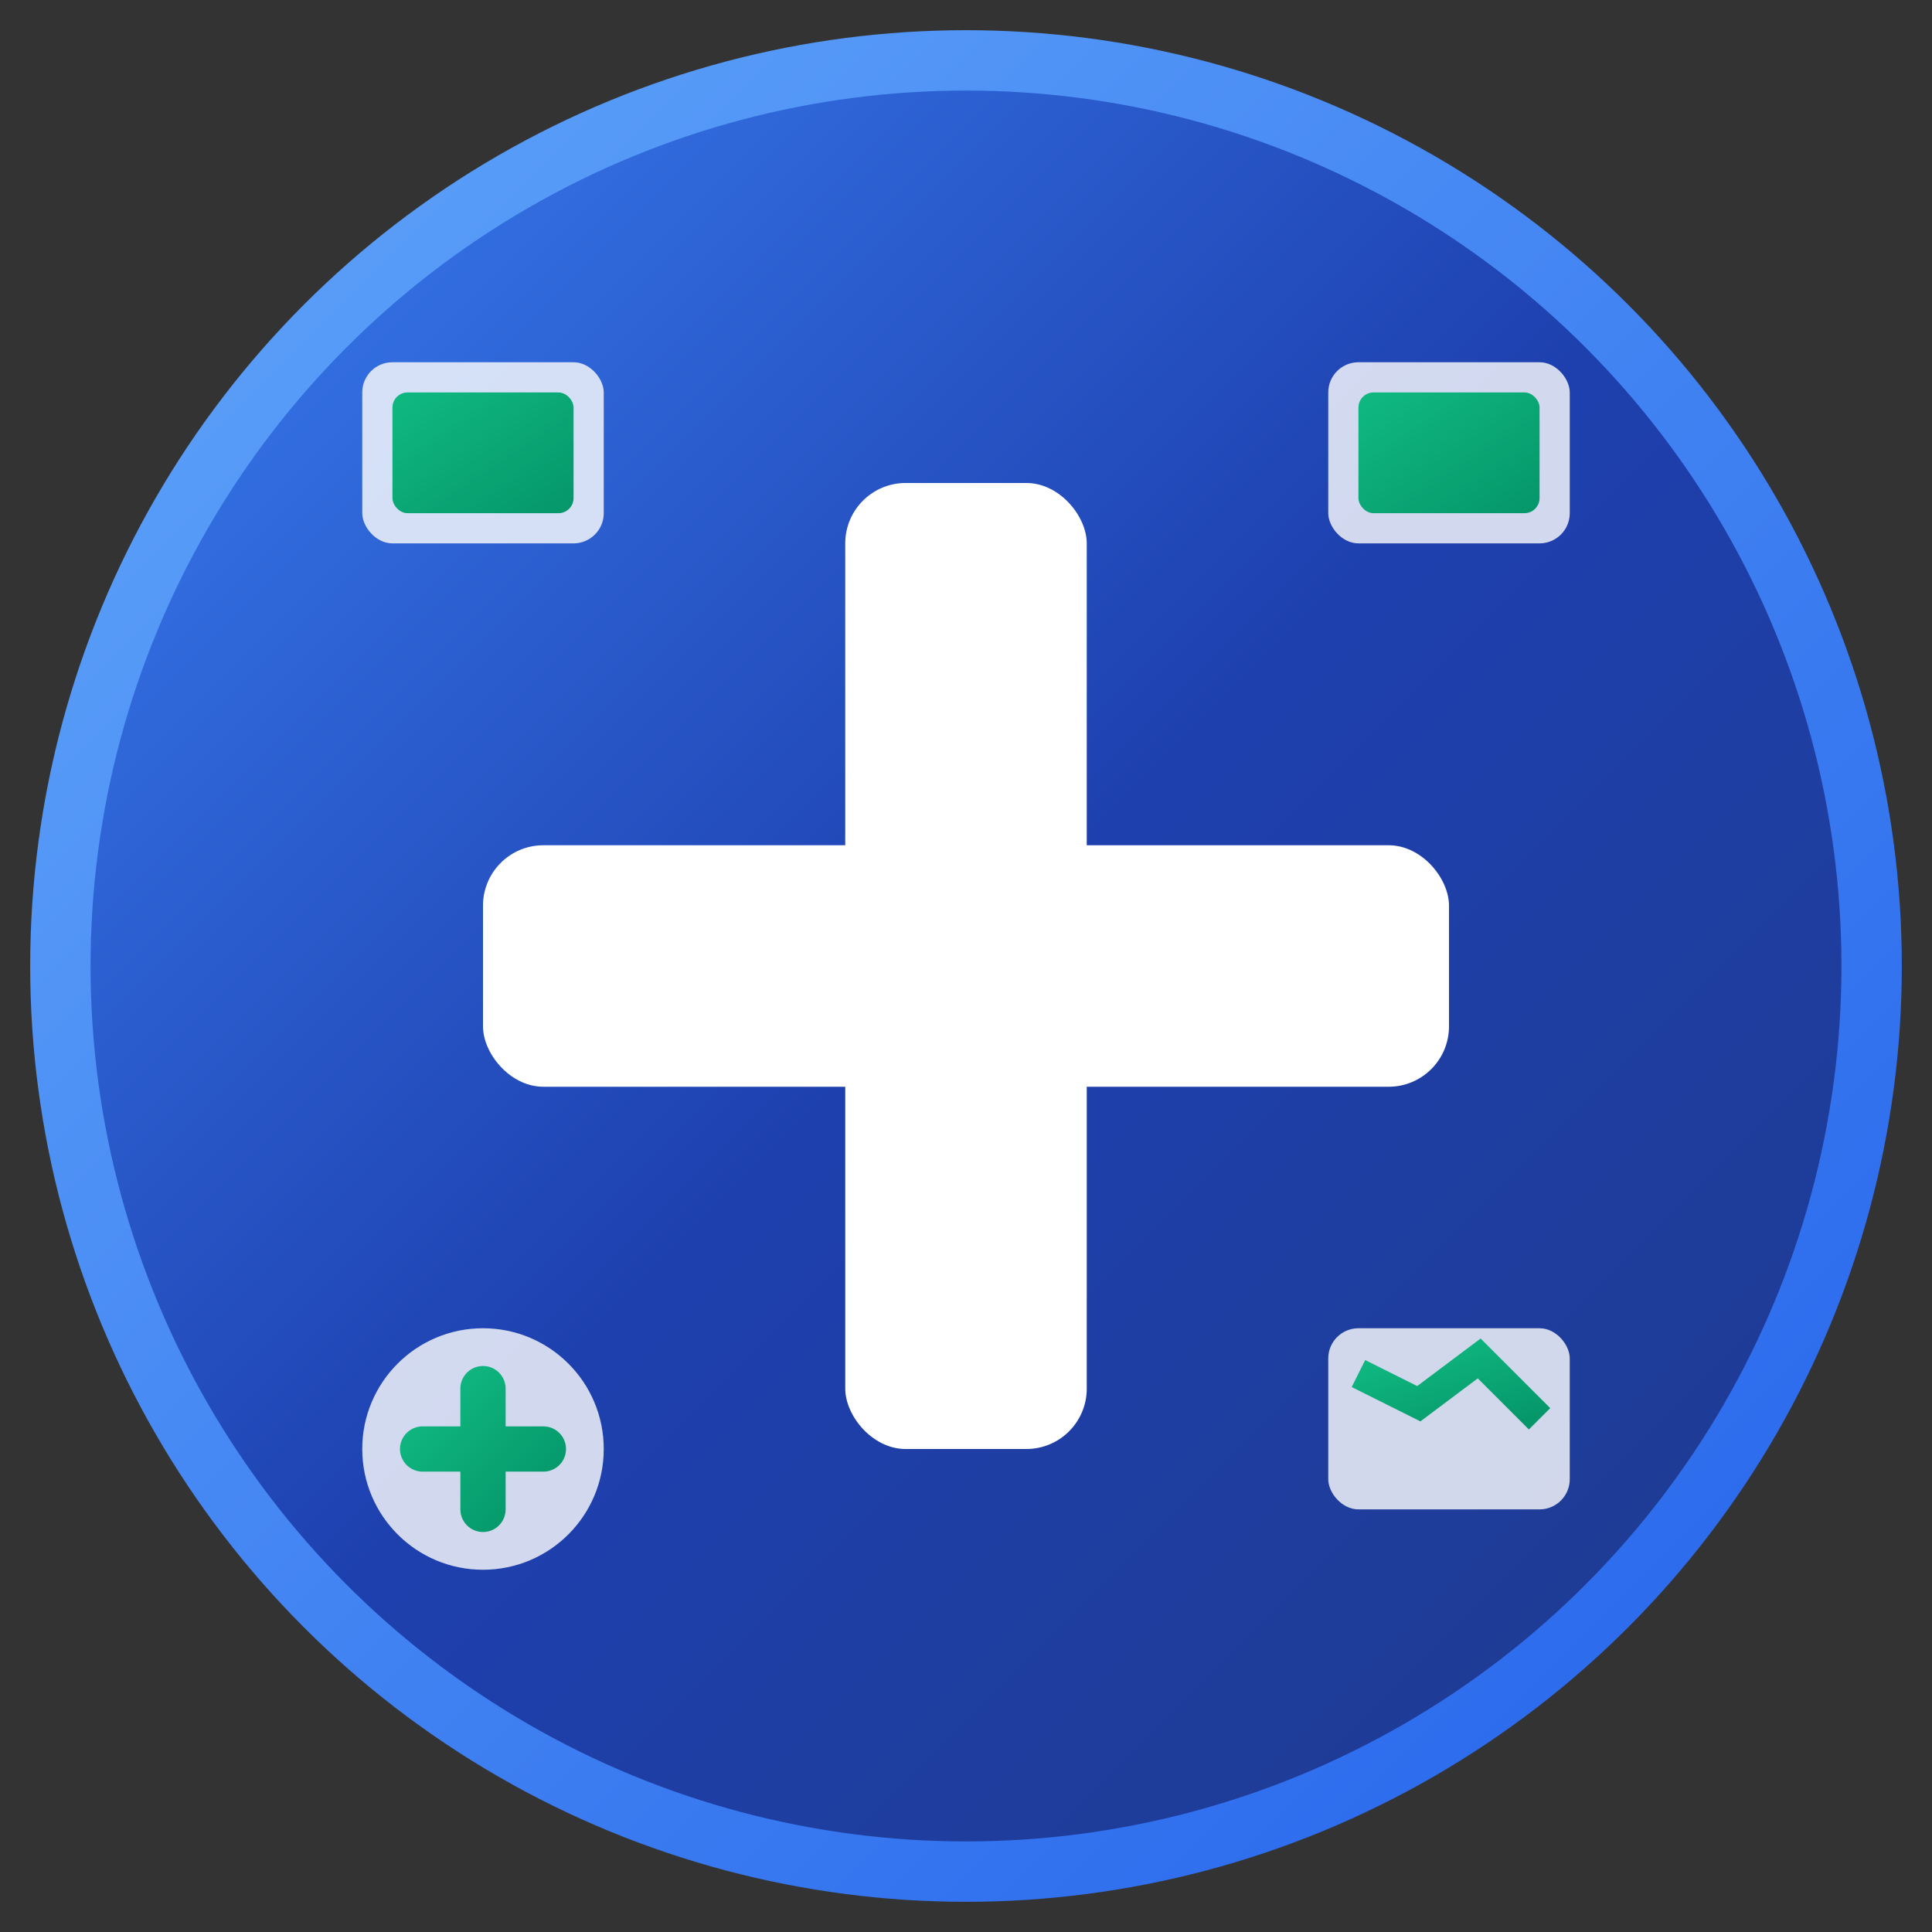 <svg width="32" height="32" viewBox="0 0 64 64" fill="none" xmlns="http://www.w3.org/2000/svg">
  <rect x="0" y="0" width="64" height="64" fill="#333333" stroke="none"/>
  <!-- Fondo circular -->
  <circle cx="32" cy="32" r="30" fill="url(#gradient)" stroke="url(#borderGradient)" stroke-width="2"/>
  
  <!-- Cruz médica central -->
  <rect x="28" y="16" width="8" height="32" rx="2" fill="white"/>
  <rect x="16" y="28" width="32" height="8" rx="2" fill="white"/>
  
  <!-- Elementos tecnológicos -->
  <!-- Chip/CPU en la esquina superior izquierda -->
  <rect x="12" y="12" width="8" height="6" rx="1" fill="rgba(255, 255, 255, 0.8)"/>
  <rect x="13" y="13" width="6" height="4" rx="0.5" fill="url(#techGradient)"/>
  
  <!-- Monitor en la esquina superior derecha -->
  <rect x="44" y="12" width="8" height="6" rx="1" fill="rgba(255, 255, 255, 0.8)"/>
  <rect x="45" y="13" width="6" height="4" rx="0.5" fill="url(#techGradient)"/>
  
  <!-- Equipos médicos en las esquinas inferiores -->
  <!-- Respirador (inferior izquierda) -->
  <circle cx="16" cy="48" r="4" fill="rgba(255, 255, 255, 0.8)"/>
  <path d="M14 48 L18 48 M16 46 L16 50" stroke="url(#techGradient)" stroke-width="1.5" stroke-linecap="round"/>
  
  <!-- Monitor de signos (inferior derecha) -->
  <rect x="44" y="44" width="8" height="6" rx="1" fill="rgba(255, 255, 255, 0.8)"/>
  <path d="M45 45.5 L47 46.5 L49 45 L51 47" stroke="url(#techGradient)" stroke-width="1" fill="none"/>
  
  <!-- Gradientes -->
  <defs>
    <linearGradient id="gradient" x1="0%" y1="0%" x2="100%" y2="100%">
      <stop offset="0%" stop-color="#3B82F6"/>
      <stop offset="50%" stop-color="#1E40AF"/>
      <stop offset="100%" stop-color="#1E3A8A"/>
    </linearGradient>
    
    <linearGradient id="borderGradient" x1="0%" y1="0%" x2="100%" y2="100%">
      <stop offset="0%" stop-color="#60A5FA"/>
      <stop offset="100%" stop-color="#2563EB"/>
    </linearGradient>
    
    <linearGradient id="techGradient" x1="0%" y1="0%" x2="100%" y2="100%">
      <stop offset="0%" stop-color="#10B981"/>
      <stop offset="100%" stop-color="#059669"/>
    </linearGradient>
  </defs>
</svg>
